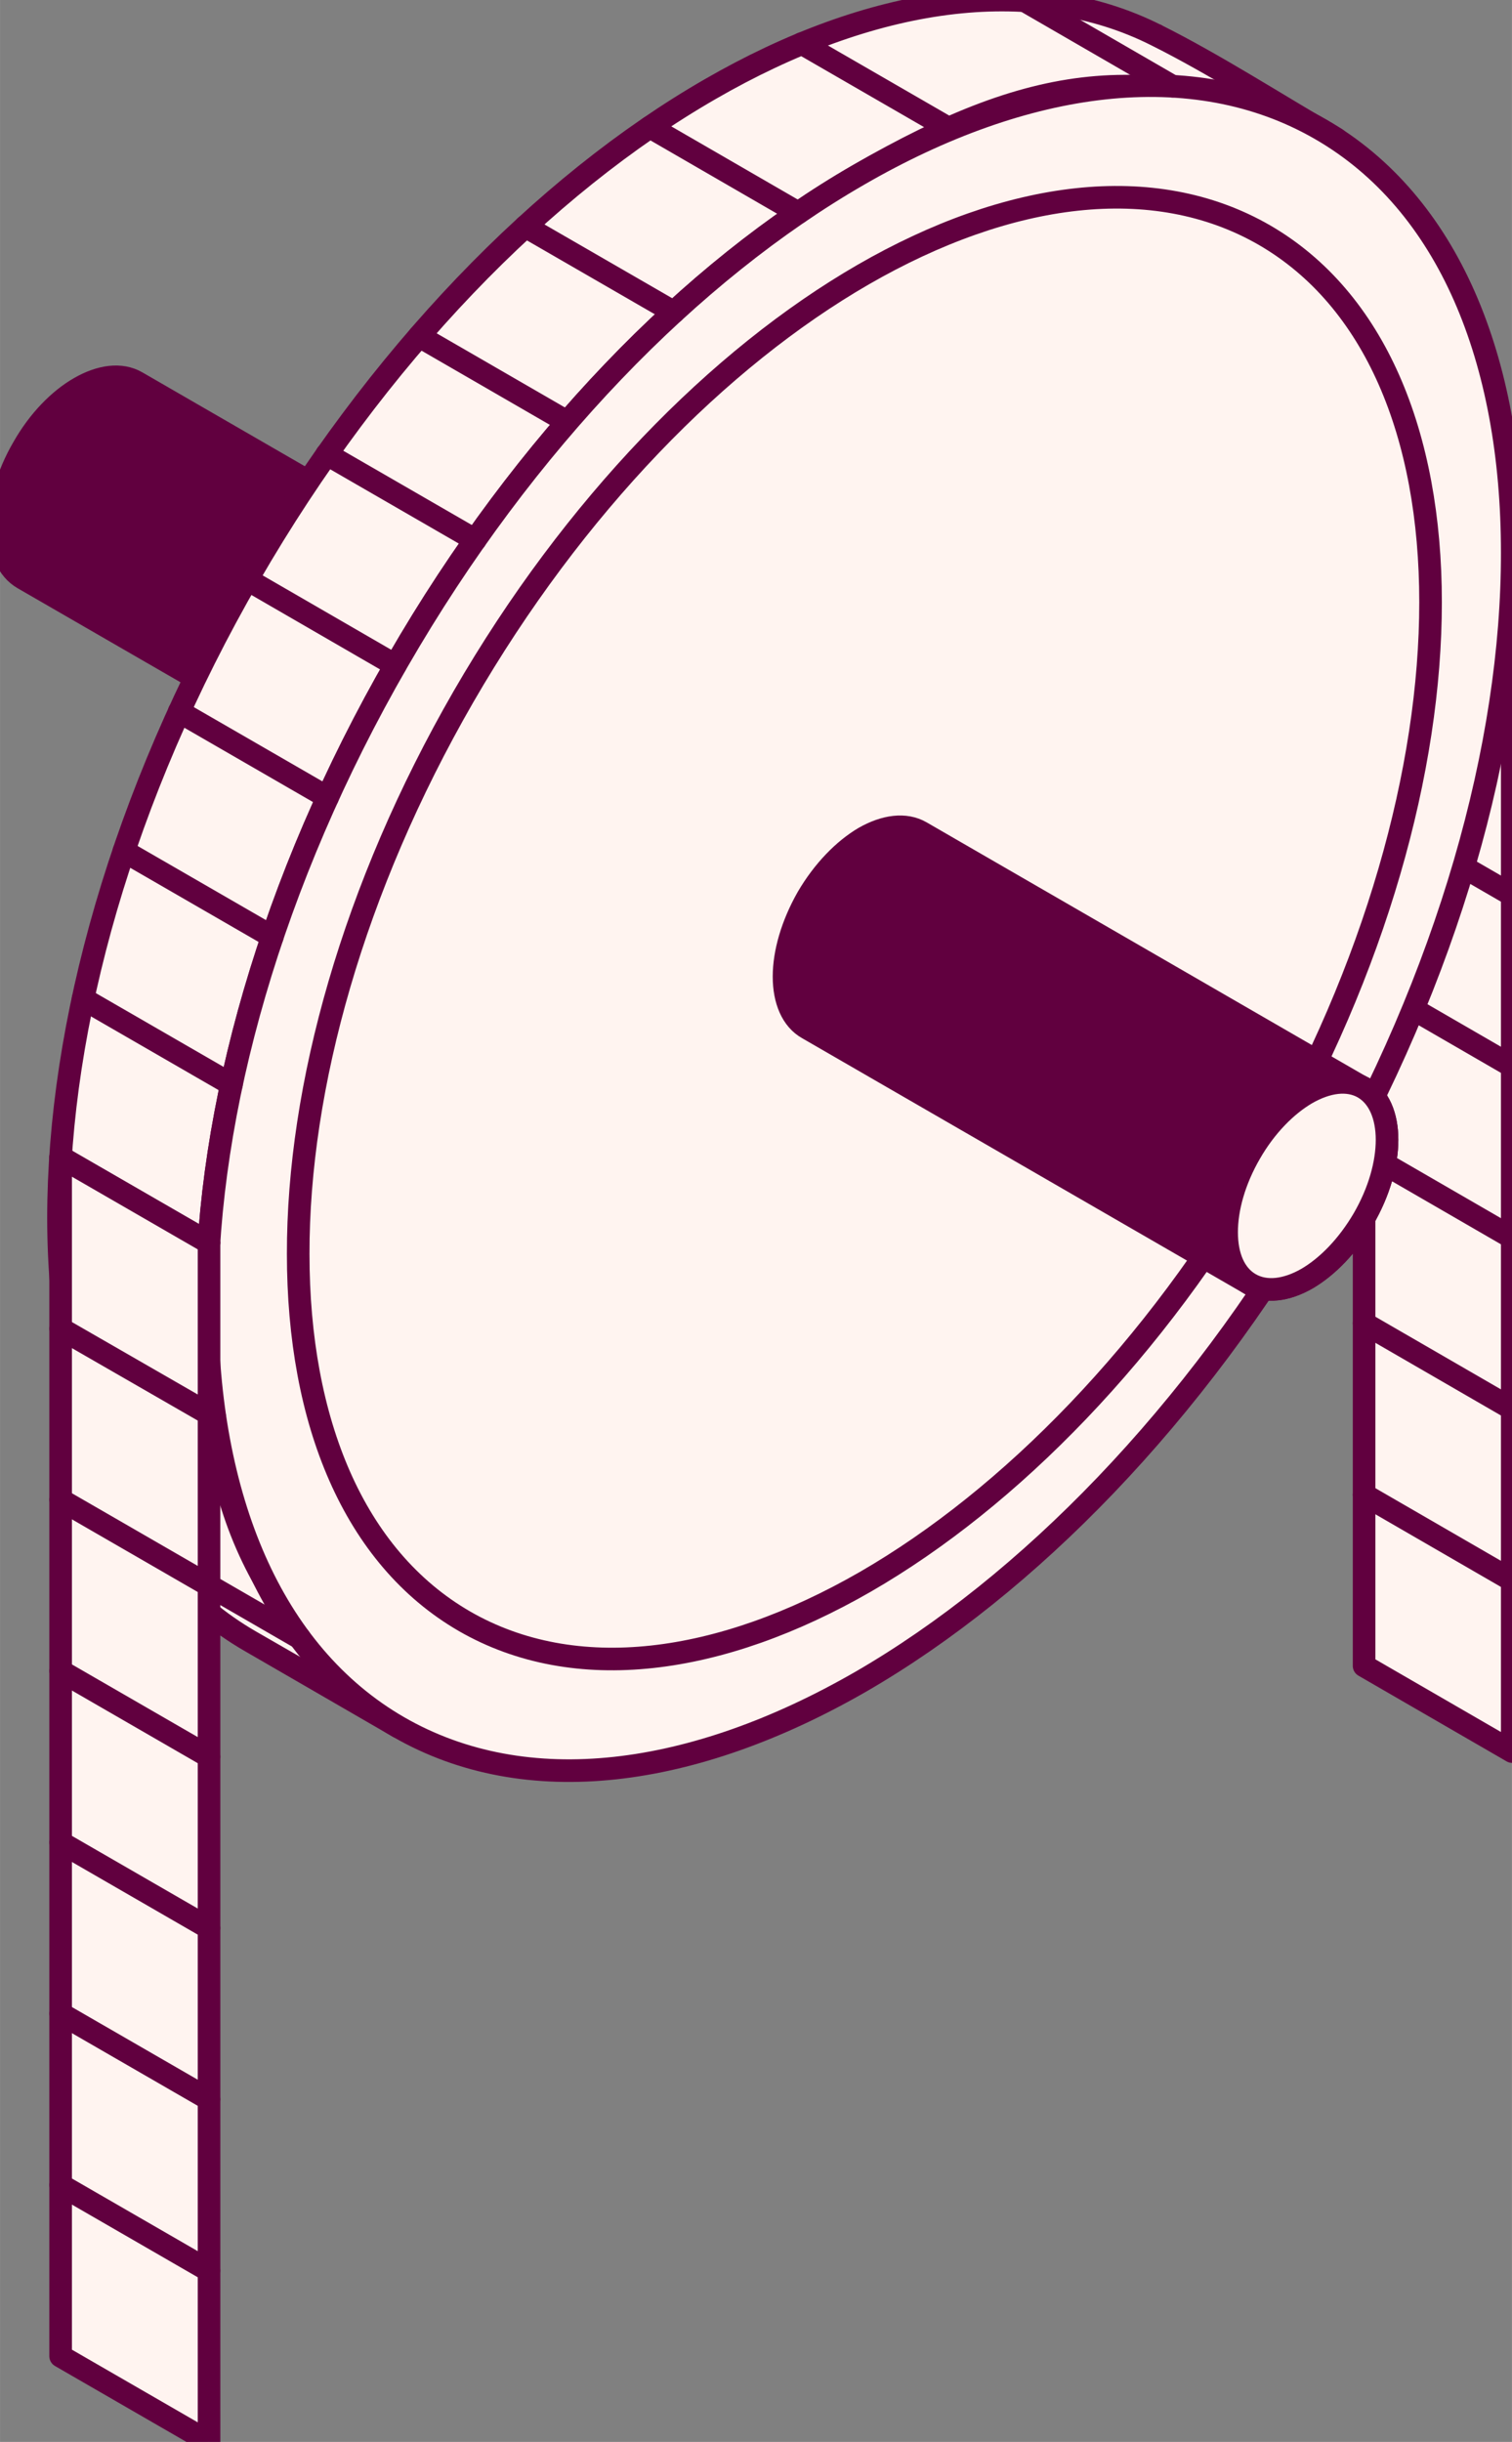 <?xml version="1.0" encoding="UTF-8"?>
<!DOCTYPE svg PUBLIC "-//W3C//DTD SVG 1.1//EN" "http://www.w3.org/Graphics/SVG/1.1/DTD/svg11.dtd">
<!-- Creator: CorelDRAW X7 -->
<svg xmlns="http://www.w3.org/2000/svg" xml:space="preserve" width="56.642mm" height="91.44mm" version="1.1" style="shape-rendering:geometricPrecision; text-rendering:geometricPrecision; image-rendering:optimizeQuality; fill-rule:evenodd; clip-rule:evenodd"
viewBox="0 0 5664 9144"
 xmlns:xlink="http://www.w3.org/1999/xlink">
 <rect x="0" y="0" width="5664" height="9144" fill="#808080" stroke="none"/>
 <defs>
  <style type="text/css">
   <![CDATA[
    .str14 {stroke:#61003F;stroke-width:84.65;stroke-linecap:round;stroke-linejoin:round}
    .str15 {stroke:#61003F;stroke-width:84.66;stroke-linecap:round;stroke-linejoin:round}
    .str4 {stroke:#61003F;stroke-width:84.66;stroke-linecap:round;stroke-linejoin:round}
    .str5 {stroke:#61003F;stroke-width:84.66;stroke-linecap:round;stroke-linejoin:round}
    .str16 {stroke:#61003F;stroke-width:84.66;stroke-linecap:round;stroke-linejoin:round}
    .str9 {stroke:#61003F;stroke-width:84.66;stroke-linecap:round;stroke-linejoin:round}
    .str6 {stroke:#61003F;stroke-width:84.66;stroke-linecap:round;stroke-linejoin:round}
    .str8 {stroke:#61003F;stroke-width:84.66;stroke-linecap:round;stroke-linejoin:round}
    .str3 {stroke:#61003F;stroke-width:84.66;stroke-linecap:round;stroke-linejoin:round}
    .str2 {stroke:#61003F;stroke-width:84.66;stroke-linecap:round;stroke-linejoin:round}
    .str1 {stroke:#61003F;stroke-width:84.66;stroke-linecap:round;stroke-linejoin:round}
    .str0 {stroke:#61003F;stroke-width:84.66;stroke-linecap:round;stroke-linejoin:round}
    .str13 {stroke:#61003F;stroke-width:84.66;stroke-linecap:round;stroke-linejoin:round}
    .str12 {stroke:#61003F;stroke-width:84.66;stroke-linecap:round;stroke-linejoin:round}
    .str11 {stroke:#61003F;stroke-width:84.66;stroke-linecap:round;stroke-linejoin:round}
    .str10 {stroke:#61003F;stroke-width:84.66;stroke-linecap:round;stroke-linejoin:round}
    .str7 {stroke:#61003F;stroke-width:84.66;stroke-linecap:round;stroke-linejoin:round}
    .fil1 {fill:none}
    .fil2 {fill:#61003F}
    .fil0 {fill:#FFF4F0}
   ]]>
  </style>
 </defs>
 <g id="Layer_x0020_1">
  <g id="_2548769515792">
   <g>
    <polygon class="fil0 str0" points="5110,6238 5110,1748 5665,2069 5665,6559 "/>
    <line class="fil1 str0" x1="5110" y1="2389" x2="5665" y2= "2710" />
    <line class="fil1 str0" x1="5110" y1="3031" x2="5665" y2= "3352" />
    <line class="fil1 str0" x1="5110" y1="3672" x2="5665" y2= "3993" />
    <line class="fil1 str1" x1="5110" y1="4314" x2="5665" y2= "4635" />
    <line class="fil1 str2" x1="5110" y1="4955" x2="5665" y2= "5276" />
    <line class="fil1 str3" x1="5110" y1="5597" x2="5665" y2= "5918" />
   </g>
   <path class="fil2 str4" d="M87 2166c-59,-34 -88,-106 -88,-194 0,-89 29,-195 88,-296 58,-102 135,-180 212,-224 77,-44 154,-55 213,-21l1650 953c3,2 5,3 7,4 59,34 88,106 88,195 0,88 -29,194 -88,295 -58,102 -135,180 -212,224 -77,45 -154,55 -212,21l-1658 -957z"/>
   <path class="fil0 str5" d="M1957 3102c-77,45 -154,55 -212,21 -59,-34 -89,-106 -89,-194 0,-89 30,-195 88,-296 59,-102 135,-180 212,-224 77,-44 154,-55 213,-21 59,34 88,106 88,195 0,88 -29,194 -88,295 -58,102 -135,180 -212,224z"/>
   <g>
    <path class="fil0" d="M4331 131l1 1 -1 -1zm-3393 6015l555 321 -555 -321zm0 0c-479,-276 -718,-861 -719,-1584 0,-722 238,-1581 715,-2406 477,-826 1101,-1462 1726,-1822 601,-347 1202,-439 1672,-202 217,108 461,265 674,388 -686,-302 -1110,-258 -1790,135 -625,360 -1250,996 -1726,1821 -477,826 -715,1685 -715,2406 0,728 159,1150 718,1585 -185,-110 -370,-214 -555,-321z"/>
    <path id="1" class="fil1 str6" d="M4331 131l1 1m-3394 6014l555 321m-555 -321c-479,-276 -718,-861 -719,-1584 0,-722 238,-1581 715,-2406 477,-826 1101,-1462 1726,-1822 601,-347 1202,-439 1672,-202 217,108 461,265 674,388 -686,-302 -1110,-258 -1790,135 -625,360 -1250,996 -1726,1821 -477,826 -715,1685 -715,2406 0,728 159,1150 718,1585 -185,-110 -370,-214 -555,-321z"/>
   </g>
   <path class="fil0 str7" d="M3225 6297c-627,361 -1253,446 -1732,170 -478,-276 -718,-862 -718,-1585 0,-721 238,-1580 715,-2406 476,-825 1101,-1461 1726,-1821 626,-362 1253,-447 1731,-171 479,276 718,862 718,1585 1,721 -238,1580 -714,2406 -477,825 -1102,1461 -1726,1822z"/>
   <line class="fil1 str8" x1="530" y1="5791" x2="1122" y2= "6133" />
   <line class="fil1 str9" x1="250" y1="4988" x2="805" y2= "5308" />
   <line class="fil1 str9" x1="227" y1="4333" x2="783" y2= "4654" />
   <line class="fil1 str9" x1="311" y1="3740" x2="867" y2= "4061" />
   <line class="fil1 str9" x1="464" y1="3187" x2="1020" y2= "3508" />
   <line class="fil1 str9" x1="671" y1="2665" x2="1227" y2= "2986" />
   <line class="fil1 str9" x1="926" y1="2170" x2="1481" y2= "2491" />
   <line class="fil1 str9" x1="1224" y1="1701" x2="1780" y2= "2022" />
   <line class="fil1 str9" x1="1570" y1="1259" x2="2115" y2= "1574" />
   <line class="fil1 str9" x1="1968" y1="848" x2="2524" y2= "1169" />
   <line class="fil1 str9" x1="2435" y1="476" x2="2990" y2= "797" />
   <line class="fil1 str9" x1="3004" y1="163" x2="3553" y2= "480" />
   <line class="fil1 str9" x1="3837" y1="2" x2="4392" y2= "323" />
   <g id="_2548769516688">
    <polygon class="fil0 str10" points="227,8823 227,4333 783,4654 783,9144 "/>
    <line class="fil1 str10" x1="227" y1="4975" x2="783" y2= "5295" />
    <line class="fil1 str10" x1="227" y1="5616" x2="783" y2= "5937" />
    <line class="fil1 str10" x1="227" y1="6257" x2="783" y2= "6578" />
    <line class="fil1 str11" x1="227" y1="6899" x2="783" y2= "7220" />
    <line class="fil1 str12" x1="227" y1="7540" x2="783" y2= "7861" />
    <line class="fil1 str13" x1="227" y1="8182" x2="783" y2= "8503" />
   </g>
   <path class="fil0 str14" d="M3242 5923c-544,313 -1087,387 -1502,148 -415,-240 -623,-748 -623,-1375 -1,-626 206,-1371 619,-2087 414,-716 956,-1268 1498,-1581 543,-313 1087,-387 1502,-148 415,240 623,748 623,1375 0,626 -206,1371 -620,2087 -413,716 -955,1268 -1497,1581z"/>
   <path class="fil2 str15" d="M3026 3851c-59,-33 -89,-105 -89,-194 0,-89 30,-194 88,-296 59,-101 136,-179 212,-224 77,-44 154,-55 213,-21l1651 954c2,1 4,2 7,3 58,34 88,106 88,195 0,89 -29,194 -88,296 -59,101 -135,179 -212,224 -77,44 -154,54 -213,20l-1657 -957z"/>
   <path class="fil0 str16" d="M4896 4788c-77,44 -154,54 -213,20 -59,-34 -88,-105 -88,-194 0,-89 29,-194 88,-296 58,-101 135,-179 212,-224 77,-44 154,-55 213,-21 58,34 88,106 88,195 0,89 -29,194 -88,296 -59,101 -135,179 -212,224z"/>
  </g>
 </g>
</svg>
